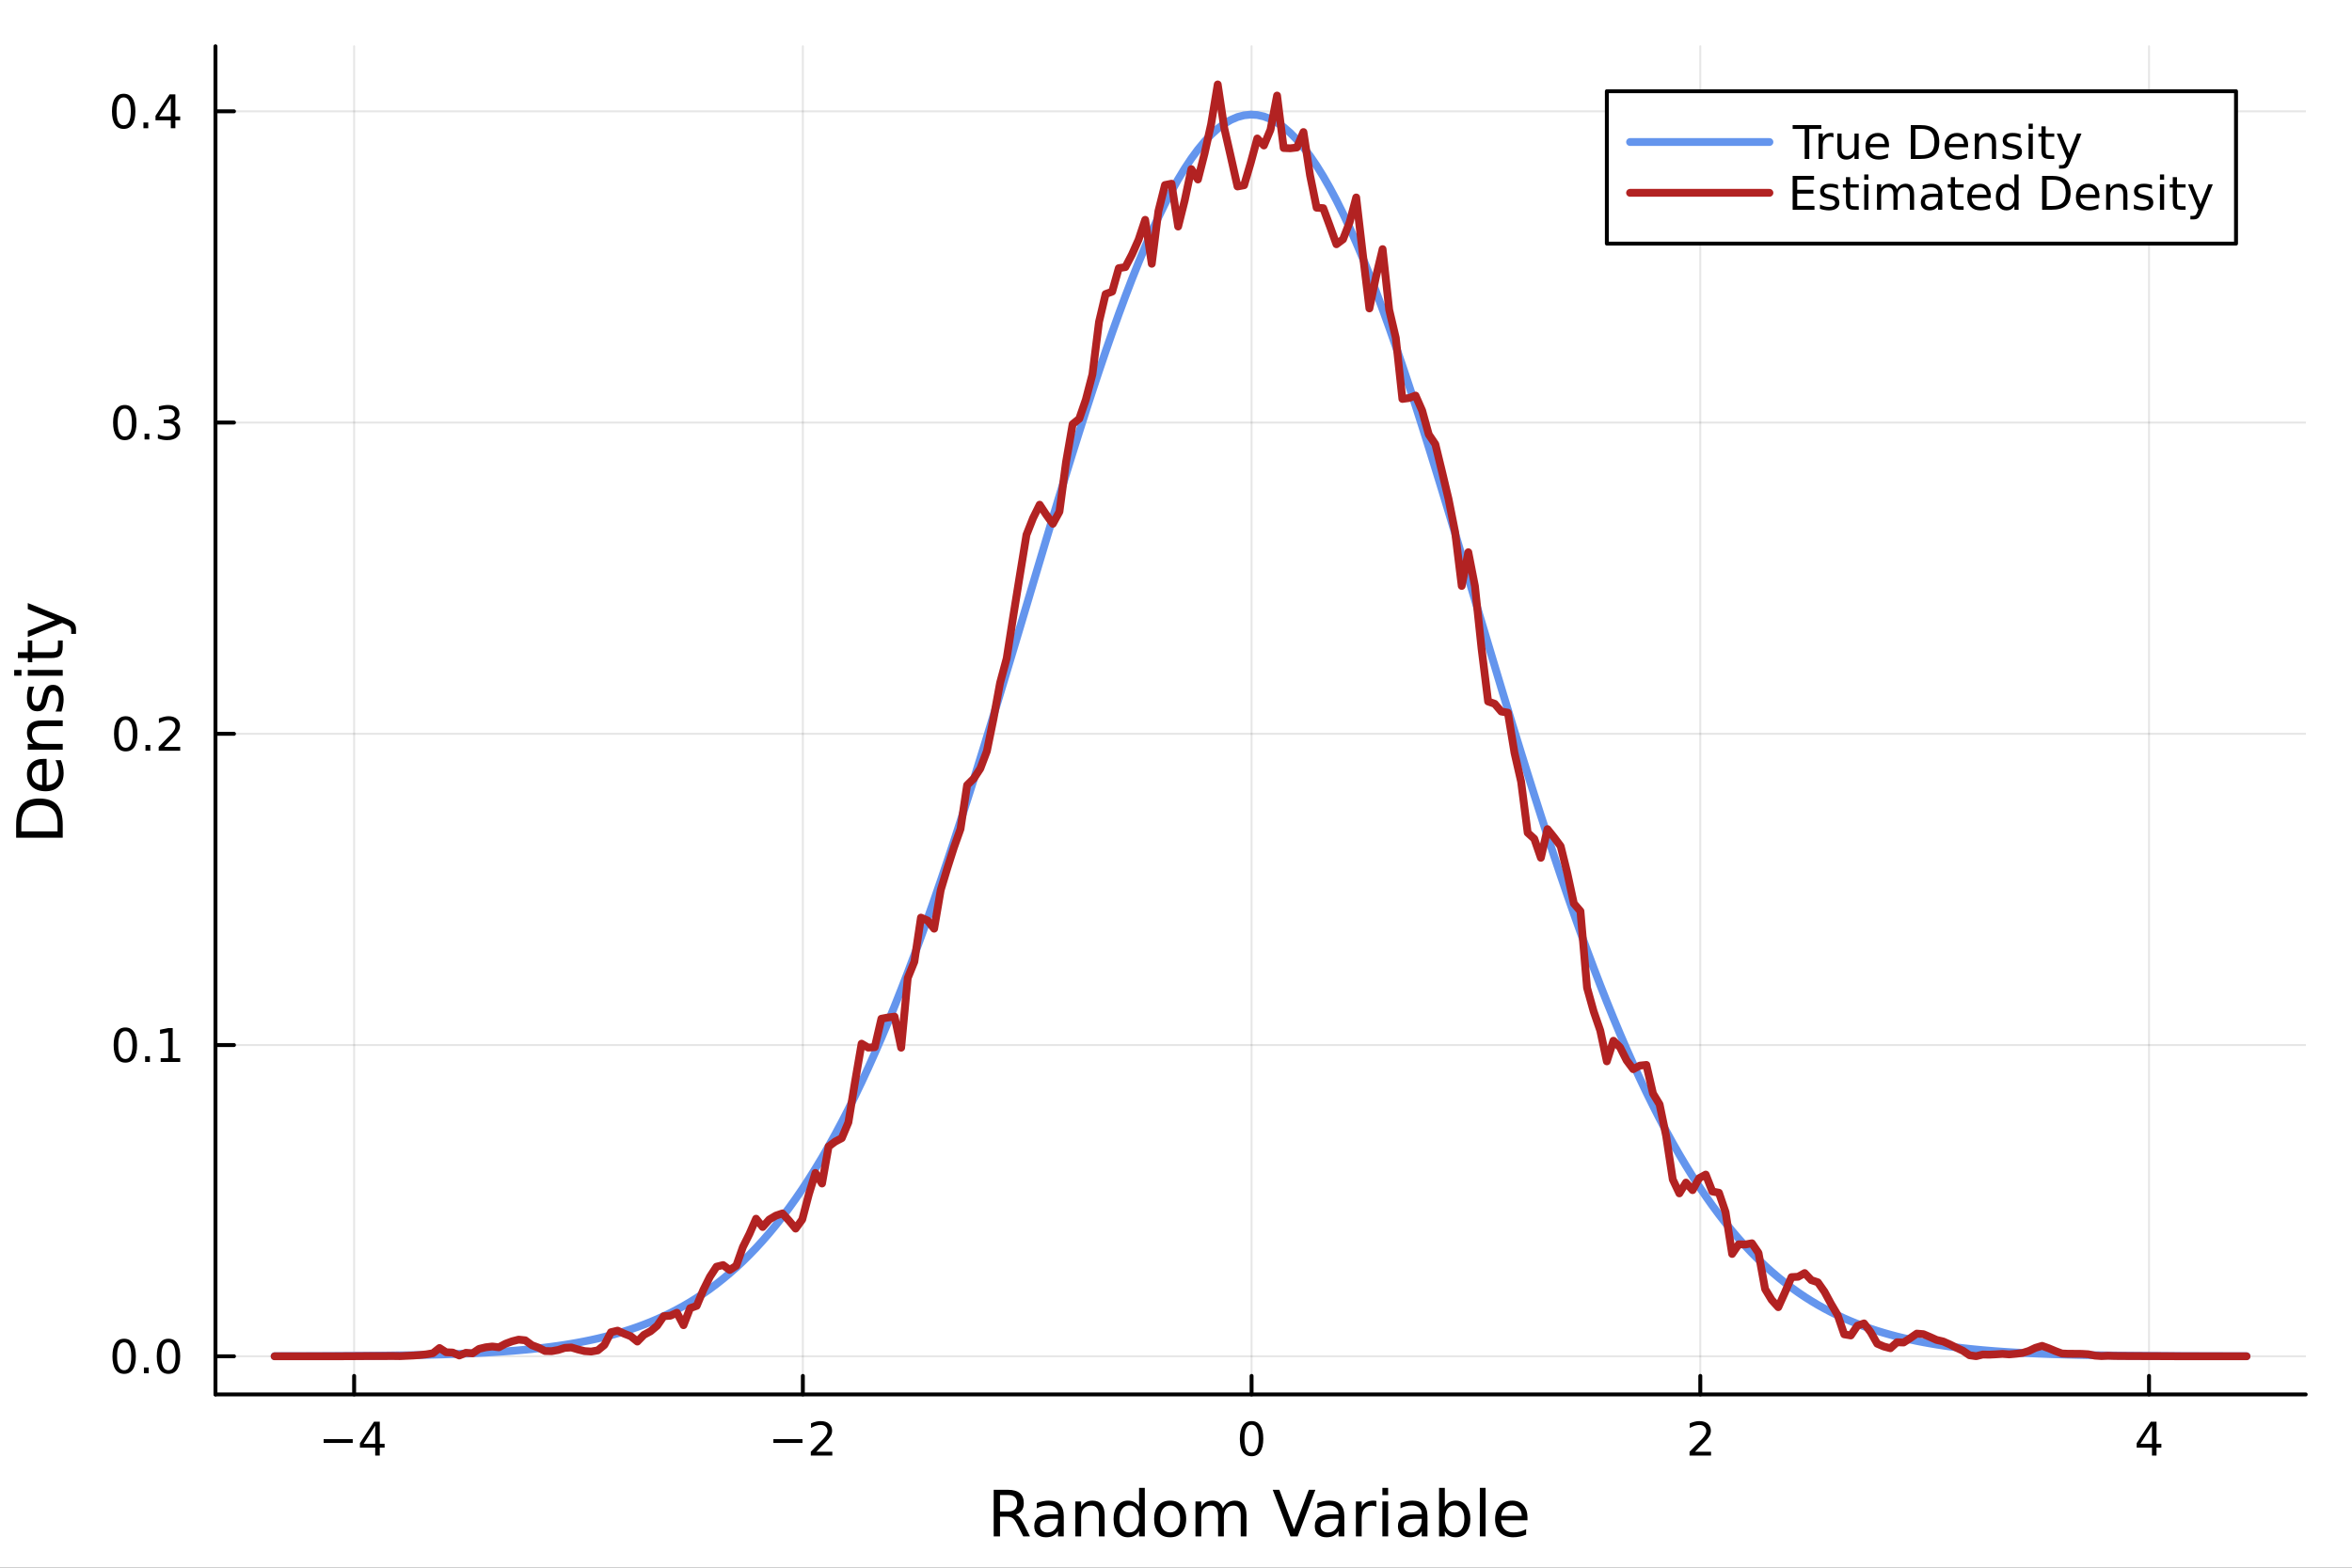 <?xml version="1.0" encoding="utf-8"?>
<svg xmlns="http://www.w3.org/2000/svg" xmlns:xlink="http://www.w3.org/1999/xlink" width="600" height="400" viewBox="0 0 2400 1600">
<rect x="0" y="0" width="2400" height="1600" fill="#333333" stroke="none"/>
<defs>
  <clipPath id="clip480">
    <rect x="0" y="0" width="2400" height="1600"/>
  </clipPath>
</defs>
<path clip-path="url(#clip480)" d="M0 1600 L2400 1600 L2400 0 L0 0  Z" fill="#ffffff" fill-rule="evenodd" fill-opacity="1"/>
<defs>
  <clipPath id="clip481">
    <rect x="480" y="0" width="1681" height="1600"/>
  </clipPath>
</defs>
<path clip-path="url(#clip480)" d="M219.866 1423.18 L2352.76 1423.18 L2352.76 47.244 L219.866 47.244  Z" fill="#ffffff" fill-rule="evenodd" fill-opacity="1"/>
<defs>
  <clipPath id="clip482">
    <rect x="219" y="47" width="2134" height="1377"/>
  </clipPath>
</defs>
<polyline clip-path="url(#clip482)" style="stroke:#000000; stroke-linecap:round; stroke-linejoin:round; stroke-width:2; stroke-opacity:0.1; fill:none" points="361.352,1423.18 361.352,47.244 "/>
<polyline clip-path="url(#clip482)" style="stroke:#000000; stroke-linecap:round; stroke-linejoin:round; stroke-width:2; stroke-opacity:0.1; fill:none" points="819.234,1423.18 819.234,47.244 "/>
<polyline clip-path="url(#clip482)" style="stroke:#000000; stroke-linecap:round; stroke-linejoin:round; stroke-width:2; stroke-opacity:0.1; fill:none" points="1277.12,1423.18 1277.12,47.244 "/>
<polyline clip-path="url(#clip482)" style="stroke:#000000; stroke-linecap:round; stroke-linejoin:round; stroke-width:2; stroke-opacity:0.1; fill:none" points="1735,1423.18 1735,47.244 "/>
<polyline clip-path="url(#clip482)" style="stroke:#000000; stroke-linecap:round; stroke-linejoin:round; stroke-width:2; stroke-opacity:0.1; fill:none" points="2192.88,1423.18 2192.88,47.244 "/>
<polyline clip-path="url(#clip482)" style="stroke:#000000; stroke-linecap:round; stroke-linejoin:round; stroke-width:2; stroke-opacity:0.1; fill:none" points="219.866,1384.24 2352.76,1384.24 "/>
<polyline clip-path="url(#clip482)" style="stroke:#000000; stroke-linecap:round; stroke-linejoin:round; stroke-width:2; stroke-opacity:0.1; fill:none" points="219.866,1066.58 2352.76,1066.58 "/>
<polyline clip-path="url(#clip482)" style="stroke:#000000; stroke-linecap:round; stroke-linejoin:round; stroke-width:2; stroke-opacity:0.1; fill:none" points="219.866,748.92 2352.76,748.92 "/>
<polyline clip-path="url(#clip482)" style="stroke:#000000; stroke-linecap:round; stroke-linejoin:round; stroke-width:2; stroke-opacity:0.1; fill:none" points="219.866,431.261 2352.76,431.261 "/>
<polyline clip-path="url(#clip482)" style="stroke:#000000; stroke-linecap:round; stroke-linejoin:round; stroke-width:2; stroke-opacity:0.1; fill:none" points="219.866,113.601 2352.76,113.601 "/>
<polyline clip-path="url(#clip480)" style="stroke:#000000; stroke-linecap:round; stroke-linejoin:round; stroke-width:4; stroke-opacity:1; fill:none" points="219.866,1423.18 2352.76,1423.18 "/>
<polyline clip-path="url(#clip480)" style="stroke:#000000; stroke-linecap:round; stroke-linejoin:round; stroke-width:4; stroke-opacity:1; fill:none" points="361.352,1423.18 361.352,1404.28 "/>
<polyline clip-path="url(#clip480)" style="stroke:#000000; stroke-linecap:round; stroke-linejoin:round; stroke-width:4; stroke-opacity:1; fill:none" points="819.234,1423.18 819.234,1404.28 "/>
<polyline clip-path="url(#clip480)" style="stroke:#000000; stroke-linecap:round; stroke-linejoin:round; stroke-width:4; stroke-opacity:1; fill:none" points="1277.12,1423.18 1277.12,1404.28 "/>
<polyline clip-path="url(#clip480)" style="stroke:#000000; stroke-linecap:round; stroke-linejoin:round; stroke-width:4; stroke-opacity:1; fill:none" points="1735,1423.18 1735,1404.28 "/>
<polyline clip-path="url(#clip480)" style="stroke:#000000; stroke-linecap:round; stroke-linejoin:round; stroke-width:4; stroke-opacity:1; fill:none" points="2192.88,1423.18 2192.88,1404.28 "/>
<path clip-path="url(#clip480)" d="M330.252 1468.75 L359.928 1468.75 L359.928 1472.69 L330.252 1472.69 L330.252 1468.75 Z" fill="#000000" fill-rule="nonzero" fill-opacity="1" /><path clip-path="url(#clip480)" d="M382.868 1455.09 L371.062 1473.54 L382.868 1473.54 L382.868 1455.09 M381.641 1451.02 L387.521 1451.02 L387.521 1473.54 L392.451 1473.54 L392.451 1477.43 L387.521 1477.43 L387.521 1485.58 L382.868 1485.58 L382.868 1477.43 L367.266 1477.43 L367.266 1472.92 L381.641 1451.02 Z" fill="#000000" fill-rule="nonzero" fill-opacity="1" /><path clip-path="url(#clip480)" d="M789.177 1468.75 L818.852 1468.75 L818.852 1472.69 L789.177 1472.69 L789.177 1468.75 Z" fill="#000000" fill-rule="nonzero" fill-opacity="1" /><path clip-path="url(#clip480)" d="M832.973 1481.64 L849.292 1481.64 L849.292 1485.58 L827.348 1485.58 L827.348 1481.64 Q830.01 1478.89 834.593 1474.26 Q839.2 1469.61 840.38 1468.27 Q842.626 1465.74 843.505 1464.01 Q844.408 1462.25 844.408 1460.56 Q844.408 1457.8 842.463 1456.07 Q840.542 1454.33 837.44 1454.33 Q835.241 1454.33 832.788 1455.09 Q830.357 1455.86 827.579 1457.41 L827.579 1452.69 Q830.403 1451.55 832.857 1450.97 Q835.311 1450.39 837.348 1450.39 Q842.718 1450.39 845.913 1453.08 Q849.107 1455.77 849.107 1460.26 Q849.107 1462.39 848.297 1464.31 Q847.51 1466.2 845.403 1468.8 Q844.825 1469.47 841.723 1472.69 Q838.621 1475.88 832.973 1481.64 Z" fill="#000000" fill-rule="nonzero" fill-opacity="1" /><path clip-path="url(#clip480)" d="M1277.12 1454.1 Q1273.51 1454.1 1271.68 1457.66 Q1269.87 1461.2 1269.87 1468.33 Q1269.87 1475.44 1271.68 1479.01 Q1273.51 1482.55 1277.12 1482.55 Q1280.75 1482.55 1282.56 1479.01 Q1284.39 1475.44 1284.39 1468.33 Q1284.39 1461.2 1282.56 1457.66 Q1280.75 1454.1 1277.12 1454.1 M1277.12 1450.39 Q1282.93 1450.39 1285.98 1455 Q1289.06 1459.58 1289.06 1468.33 Q1289.06 1477.06 1285.98 1481.67 Q1282.93 1486.25 1277.12 1486.25 Q1271.31 1486.25 1268.23 1481.67 Q1265.17 1477.06 1265.17 1468.33 Q1265.17 1459.58 1268.23 1455 Q1271.31 1450.39 1277.12 1450.39 Z" fill="#000000" fill-rule="nonzero" fill-opacity="1" /><path clip-path="url(#clip480)" d="M1729.65 1481.64 L1745.97 1481.64 L1745.97 1485.58 L1724.03 1485.58 L1724.03 1481.64 Q1726.69 1478.89 1731.27 1474.26 Q1735.88 1469.61 1737.06 1468.27 Q1739.31 1465.74 1740.18 1464.01 Q1741.09 1462.25 1741.09 1460.56 Q1741.09 1457.8 1739.14 1456.07 Q1737.22 1454.33 1734.12 1454.33 Q1731.92 1454.33 1729.47 1455.09 Q1727.04 1455.86 1724.26 1457.41 L1724.26 1452.69 Q1727.08 1451.55 1729.54 1450.97 Q1731.99 1450.39 1734.03 1450.39 Q1739.4 1450.39 1742.59 1453.08 Q1745.79 1455.77 1745.79 1460.26 Q1745.79 1462.39 1744.98 1464.31 Q1744.19 1466.2 1742.08 1468.8 Q1741.5 1469.47 1738.4 1472.69 Q1735.3 1475.88 1729.65 1481.64 Z" fill="#000000" fill-rule="nonzero" fill-opacity="1" /><path clip-path="url(#clip480)" d="M2195.89 1455.09 L2184.09 1473.54 L2195.89 1473.54 L2195.89 1455.09 M2194.66 1451.02 L2200.54 1451.02 L2200.54 1473.54 L2205.47 1473.54 L2205.47 1477.43 L2200.54 1477.43 L2200.54 1485.58 L2195.89 1485.58 L2195.89 1477.43 L2180.29 1477.43 L2180.29 1472.92 L2194.66 1451.02 Z" fill="#000000" fill-rule="nonzero" fill-opacity="1" /><path clip-path="url(#clip480)" d="M1036.52 1545.76 Q1038.59 1546.46 1040.53 1548.76 Q1042.5 1551.05 1044.48 1555.06 L1051 1568.04 L1044.1 1568.04 L1038.02 1555.85 Q1035.66 1551.08 1033.43 1549.52 Q1031.24 1547.96 1027.42 1547.96 L1020.42 1547.96 L1020.42 1568.04 L1013.99 1568.04 L1013.99 1520.52 L1028.5 1520.52 Q1036.65 1520.52 1040.66 1523.93 Q1044.67 1527.34 1044.67 1534.21 Q1044.67 1538.7 1042.57 1541.66 Q1040.5 1544.62 1036.52 1545.76 M1020.42 1525.81 L1020.42 1542.68 L1028.5 1542.68 Q1033.15 1542.68 1035.5 1540.54 Q1037.89 1538.38 1037.89 1534.21 Q1037.89 1530.04 1035.5 1527.94 Q1033.15 1525.81 1028.5 1525.81 L1020.42 1525.81 Z" fill="#000000" fill-rule="nonzero" fill-opacity="1" /><path clip-path="url(#clip480)" d="M1073.79 1550.12 Q1066.69 1550.12 1063.96 1551.75 Q1061.22 1553.37 1061.22 1557.29 Q1061.22 1560.4 1063.26 1562.25 Q1065.33 1564.07 1068.86 1564.07 Q1073.73 1564.07 1076.66 1560.63 Q1079.62 1557.16 1079.62 1551.43 L1079.62 1550.12 L1073.79 1550.12 M1085.47 1547.71 L1085.47 1568.04 L1079.62 1568.04 L1079.62 1562.63 Q1077.61 1565.88 1074.62 1567.44 Q1071.63 1568.97 1067.3 1568.97 Q1061.82 1568.97 1058.58 1565.91 Q1055.36 1562.82 1055.36 1557.67 Q1055.36 1551.65 1059.37 1548.6 Q1063.42 1545.54 1071.4 1545.54 L1079.62 1545.54 L1079.62 1544.97 Q1079.62 1540.93 1076.94 1538.73 Q1074.3 1536.5 1069.5 1536.5 Q1066.44 1536.5 1063.54 1537.23 Q1060.65 1537.97 1057.97 1539.43 L1057.97 1534.02 Q1061.19 1532.78 1064.21 1532.17 Q1067.24 1531.54 1070.1 1531.54 Q1077.83 1531.54 1081.65 1535.55 Q1085.47 1539.56 1085.47 1547.71 Z" fill="#000000" fill-rule="nonzero" fill-opacity="1" /><path clip-path="url(#clip480)" d="M1127.17 1546.53 L1127.17 1568.04 L1121.31 1568.04 L1121.31 1546.72 Q1121.31 1541.66 1119.34 1539.14 Q1117.37 1536.63 1113.42 1536.63 Q1108.68 1536.63 1105.94 1539.65 Q1103.2 1542.68 1103.2 1547.9 L1103.2 1568.04 L1097.31 1568.04 L1097.31 1532.4 L1103.2 1532.4 L1103.2 1537.93 Q1105.3 1534.72 1108.13 1533.13 Q1111 1531.54 1114.72 1531.54 Q1120.87 1531.54 1124.02 1535.36 Q1127.17 1539.14 1127.17 1546.53 Z" fill="#000000" fill-rule="nonzero" fill-opacity="1" /><path clip-path="url(#clip480)" d="M1162.31 1537.81 L1162.31 1518.52 L1168.16 1518.52 L1168.16 1568.04 L1162.31 1568.04 L1162.31 1562.7 Q1160.46 1565.88 1157.63 1567.44 Q1154.83 1568.97 1150.88 1568.97 Q1144.42 1568.97 1140.35 1563.81 Q1136.3 1558.65 1136.3 1550.25 Q1136.3 1541.85 1140.35 1536.69 Q1144.42 1531.54 1150.88 1531.54 Q1154.83 1531.54 1157.63 1533.1 Q1160.46 1534.62 1162.31 1537.81 M1142.35 1550.25 Q1142.35 1556.71 1144.99 1560.4 Q1147.67 1564.07 1152.31 1564.07 Q1156.96 1564.07 1159.63 1560.4 Q1162.31 1556.71 1162.31 1550.25 Q1162.31 1543.79 1159.63 1540.13 Q1156.96 1536.44 1152.31 1536.44 Q1147.67 1536.44 1144.99 1540.13 Q1142.35 1543.79 1142.35 1550.25 Z" fill="#000000" fill-rule="nonzero" fill-opacity="1" /><path clip-path="url(#clip480)" d="M1194.04 1536.5 Q1189.33 1536.5 1186.59 1540.19 Q1183.86 1543.85 1183.86 1550.25 Q1183.86 1556.65 1186.56 1560.34 Q1189.3 1564 1194.04 1564 Q1198.72 1564 1201.46 1560.31 Q1204.19 1556.62 1204.19 1550.25 Q1204.19 1543.92 1201.46 1540.23 Q1198.72 1536.5 1194.04 1536.5 M1194.04 1531.54 Q1201.68 1531.54 1206.04 1536.5 Q1210.4 1541.47 1210.4 1550.25 Q1210.4 1559 1206.04 1564 Q1201.68 1568.97 1194.04 1568.97 Q1186.37 1568.97 1182.01 1564 Q1177.68 1559 1177.68 1550.25 Q1177.68 1541.47 1182.01 1536.5 Q1186.37 1531.54 1194.04 1531.54 Z" fill="#000000" fill-rule="nonzero" fill-opacity="1" /><path clip-path="url(#clip480)" d="M1247.86 1539.24 Q1250.06 1535.29 1253.11 1533.41 Q1256.17 1531.54 1260.31 1531.54 Q1265.88 1531.54 1268.9 1535.45 Q1271.92 1539.33 1271.92 1546.53 L1271.92 1568.04 L1266.04 1568.04 L1266.04 1546.72 Q1266.04 1541.59 1264.22 1539.11 Q1262.41 1536.63 1258.68 1536.63 Q1254.13 1536.63 1251.49 1539.65 Q1248.85 1542.68 1248.85 1547.9 L1248.85 1568.04 L1242.96 1568.04 L1242.96 1546.72 Q1242.96 1541.56 1241.15 1539.11 Q1239.33 1536.63 1235.54 1536.63 Q1231.06 1536.63 1228.41 1539.68 Q1225.77 1542.71 1225.77 1547.9 L1225.77 1568.04 L1219.88 1568.04 L1219.88 1532.4 L1225.77 1532.4 L1225.77 1537.93 Q1227.78 1534.66 1230.58 1533.1 Q1233.38 1531.54 1237.23 1531.54 Q1241.11 1531.54 1243.82 1533.51 Q1246.56 1535.48 1247.86 1539.24 Z" fill="#000000" fill-rule="nonzero" fill-opacity="1" /><path clip-path="url(#clip480)" d="M1316.83 1568.04 L1298.69 1520.52 L1305.41 1520.52 L1320.46 1560.53 L1335.55 1520.52 L1342.23 1520.52 L1324.12 1568.04 L1316.83 1568.04 Z" fill="#000000" fill-rule="nonzero" fill-opacity="1" /><path clip-path="url(#clip480)" d="M1360.06 1550.12 Q1352.96 1550.12 1350.22 1551.75 Q1347.49 1553.37 1347.49 1557.29 Q1347.49 1560.4 1349.52 1562.25 Q1351.59 1564.07 1355.12 1564.07 Q1359.99 1564.07 1362.92 1560.63 Q1365.88 1557.16 1365.88 1551.43 L1365.88 1550.12 L1360.06 1550.12 M1371.74 1547.71 L1371.74 1568.04 L1365.88 1568.04 L1365.88 1562.63 Q1363.88 1565.88 1360.89 1567.44 Q1357.89 1568.97 1353.56 1568.97 Q1348.09 1568.97 1344.84 1565.91 Q1341.63 1562.82 1341.63 1557.67 Q1341.63 1551.65 1345.64 1548.6 Q1349.68 1545.54 1357.67 1545.54 L1365.88 1545.54 L1365.88 1544.97 Q1365.88 1540.93 1363.21 1538.73 Q1360.57 1536.5 1355.76 1536.5 Q1352.71 1536.5 1349.81 1537.23 Q1346.91 1537.97 1344.24 1539.43 L1344.24 1534.02 Q1347.45 1532.78 1350.48 1532.17 Q1353.5 1531.54 1356.37 1531.54 Q1364.1 1531.54 1367.92 1535.55 Q1371.74 1539.56 1371.74 1547.71 Z" fill="#000000" fill-rule="nonzero" fill-opacity="1" /><path clip-path="url(#clip480)" d="M1404.46 1537.87 Q1403.47 1537.3 1402.29 1537.04 Q1401.15 1536.76 1399.75 1536.76 Q1394.78 1536.76 1392.11 1540 Q1389.47 1543.22 1389.47 1549.27 L1389.47 1568.04 L1383.58 1568.04 L1383.58 1532.4 L1389.47 1532.4 L1389.47 1537.93 Q1391.31 1534.69 1394.27 1533.13 Q1397.23 1531.54 1401.47 1531.54 Q1402.07 1531.54 1402.8 1531.63 Q1403.54 1531.7 1404.43 1531.85 L1404.46 1537.87 Z" fill="#000000" fill-rule="nonzero" fill-opacity="1" /><path clip-path="url(#clip480)" d="M1410.6 1532.4 L1416.46 1532.4 L1416.46 1568.04 L1410.6 1568.04 L1410.6 1532.4 M1410.6 1518.52 L1416.46 1518.52 L1416.46 1525.93 L1410.6 1525.93 L1410.6 1518.52 Z" fill="#000000" fill-rule="nonzero" fill-opacity="1" /><path clip-path="url(#clip480)" d="M1444.91 1550.12 Q1437.81 1550.12 1435.08 1551.75 Q1432.34 1553.37 1432.34 1557.29 Q1432.34 1560.4 1434.38 1562.25 Q1436.45 1564.07 1439.98 1564.07 Q1444.85 1564.07 1447.78 1560.63 Q1450.74 1557.16 1450.74 1551.43 L1450.74 1550.12 L1444.91 1550.12 M1456.59 1547.71 L1456.59 1568.04 L1450.74 1568.04 L1450.74 1562.63 Q1448.73 1565.88 1445.74 1567.44 Q1442.75 1568.97 1438.42 1568.97 Q1432.95 1568.97 1429.7 1565.91 Q1426.48 1562.82 1426.48 1557.67 Q1426.48 1551.65 1430.49 1548.6 Q1434.54 1545.54 1442.53 1545.54 L1450.74 1545.54 L1450.74 1544.97 Q1450.74 1540.93 1448.06 1538.73 Q1445.42 1536.5 1440.62 1536.5 Q1437.56 1536.5 1434.66 1537.23 Q1431.77 1537.97 1429.09 1539.43 L1429.09 1534.02 Q1432.31 1532.78 1435.33 1532.17 Q1438.36 1531.54 1441.22 1531.54 Q1448.95 1531.54 1452.77 1535.55 Q1456.59 1539.56 1456.59 1547.71 Z" fill="#000000" fill-rule="nonzero" fill-opacity="1" /><path clip-path="url(#clip480)" d="M1494.25 1550.25 Q1494.25 1543.79 1491.57 1540.13 Q1488.93 1536.44 1484.28 1536.44 Q1479.64 1536.44 1476.96 1540.13 Q1474.32 1543.79 1474.32 1550.25 Q1474.32 1556.71 1476.96 1560.4 Q1479.64 1564.07 1484.28 1564.07 Q1488.93 1564.07 1491.57 1560.4 Q1494.25 1556.71 1494.25 1550.25 M1474.32 1537.81 Q1476.17 1534.62 1478.97 1533.1 Q1481.8 1531.54 1485.72 1531.54 Q1492.21 1531.54 1496.25 1536.69 Q1500.33 1541.85 1500.33 1550.25 Q1500.33 1558.65 1496.25 1563.81 Q1492.21 1568.97 1485.72 1568.97 Q1481.8 1568.97 1478.97 1567.44 Q1476.17 1565.88 1474.32 1562.7 L1474.32 1568.04 L1468.43 1568.04 L1468.43 1518.52 L1474.32 1518.52 L1474.32 1537.81 Z" fill="#000000" fill-rule="nonzero" fill-opacity="1" /><path clip-path="url(#clip480)" d="M1510.03 1518.52 L1515.89 1518.52 L1515.89 1568.04 L1510.03 1568.04 L1510.03 1518.52 Z" fill="#000000" fill-rule="nonzero" fill-opacity="1" /><path clip-path="url(#clip480)" d="M1558.64 1548.76 L1558.64 1551.62 L1531.71 1551.62 Q1532.09 1557.67 1535.34 1560.85 Q1538.62 1564 1544.44 1564 Q1547.81 1564 1550.97 1563.17 Q1554.15 1562.35 1557.27 1560.69 L1557.27 1566.23 Q1554.12 1567.57 1550.81 1568.27 Q1547.5 1568.97 1544.09 1568.97 Q1535.56 1568.97 1530.56 1564 Q1525.6 1559.04 1525.6 1550.57 Q1525.6 1541.82 1530.31 1536.69 Q1535.05 1531.54 1543.07 1531.54 Q1550.27 1531.54 1554.43 1536.18 Q1558.64 1540.8 1558.64 1548.76 M1552.78 1547.04 Q1552.72 1542.23 1550.07 1539.37 Q1547.46 1536.5 1543.14 1536.5 Q1538.23 1536.5 1535.27 1539.27 Q1532.35 1542.04 1531.9 1547.07 L1552.78 1547.04 Z" fill="#000000" fill-rule="nonzero" fill-opacity="1" /><polyline clip-path="url(#clip480)" style="stroke:#000000; stroke-linecap:round; stroke-linejoin:round; stroke-width:4; stroke-opacity:1; fill:none" points="219.866,1423.18 219.866,47.244 "/>
<polyline clip-path="url(#clip480)" style="stroke:#000000; stroke-linecap:round; stroke-linejoin:round; stroke-width:4; stroke-opacity:1; fill:none" points="219.866,1384.24 238.764,1384.24 "/>
<polyline clip-path="url(#clip480)" style="stroke:#000000; stroke-linecap:round; stroke-linejoin:round; stroke-width:4; stroke-opacity:1; fill:none" points="219.866,1066.58 238.764,1066.58 "/>
<polyline clip-path="url(#clip480)" style="stroke:#000000; stroke-linecap:round; stroke-linejoin:round; stroke-width:4; stroke-opacity:1; fill:none" points="219.866,748.92 238.764,748.92 "/>
<polyline clip-path="url(#clip480)" style="stroke:#000000; stroke-linecap:round; stroke-linejoin:round; stroke-width:4; stroke-opacity:1; fill:none" points="219.866,431.261 238.764,431.261 "/>
<polyline clip-path="url(#clip480)" style="stroke:#000000; stroke-linecap:round; stroke-linejoin:round; stroke-width:4; stroke-opacity:1; fill:none" points="219.866,113.601 238.764,113.601 "/>
<path clip-path="url(#clip480)" d="M126.691 1370.04 Q123.08 1370.04 121.251 1373.6 Q119.445 1377.14 119.445 1384.27 Q119.445 1391.38 121.251 1394.94 Q123.08 1398.49 126.691 1398.49 Q130.325 1398.49 132.13 1394.94 Q133.959 1391.38 133.959 1384.27 Q133.959 1377.14 132.13 1373.6 Q130.325 1370.04 126.691 1370.04 M126.691 1366.33 Q132.501 1366.33 135.556 1370.94 Q138.635 1375.52 138.635 1384.27 Q138.635 1393 135.556 1397.61 Q132.501 1402.19 126.691 1402.19 Q120.88 1402.19 117.802 1397.61 Q114.746 1393 114.746 1384.27 Q114.746 1375.52 117.802 1370.94 Q120.88 1366.33 126.691 1366.33 Z" fill="#000000" fill-rule="nonzero" fill-opacity="1" /><path clip-path="url(#clip480)" d="M146.853 1395.64 L151.737 1395.64 L151.737 1401.52 L146.853 1401.52 L146.853 1395.64 Z" fill="#000000" fill-rule="nonzero" fill-opacity="1" /><path clip-path="url(#clip480)" d="M171.922 1370.04 Q168.311 1370.04 166.482 1373.6 Q164.677 1377.14 164.677 1384.27 Q164.677 1391.38 166.482 1394.94 Q168.311 1398.49 171.922 1398.49 Q175.556 1398.49 177.362 1394.94 Q179.19 1391.38 179.19 1384.27 Q179.19 1377.14 177.362 1373.6 Q175.556 1370.04 171.922 1370.04 M171.922 1366.33 Q177.732 1366.33 180.788 1370.94 Q183.866 1375.52 183.866 1384.27 Q183.866 1393 180.788 1397.61 Q177.732 1402.19 171.922 1402.19 Q166.112 1402.19 163.033 1397.61 Q159.978 1393 159.978 1384.27 Q159.978 1375.52 163.033 1370.94 Q166.112 1366.33 171.922 1366.33 Z" fill="#000000" fill-rule="nonzero" fill-opacity="1" /><path clip-path="url(#clip480)" d="M127.917 1052.38 Q124.306 1052.38 122.478 1055.94 Q120.672 1059.48 120.672 1066.61 Q120.672 1073.72 122.478 1077.29 Q124.306 1080.83 127.917 1080.83 Q131.552 1080.83 133.357 1077.29 Q135.186 1073.72 135.186 1066.61 Q135.186 1059.48 133.357 1055.94 Q131.552 1052.38 127.917 1052.38 M127.917 1048.67 Q133.728 1048.67 136.783 1053.28 Q139.862 1057.86 139.862 1066.61 Q139.862 1075.34 136.783 1079.95 Q133.728 1084.53 127.917 1084.53 Q122.107 1084.53 119.029 1079.95 Q115.973 1075.34 115.973 1066.61 Q115.973 1057.86 119.029 1053.28 Q122.107 1048.67 127.917 1048.67 Z" fill="#000000" fill-rule="nonzero" fill-opacity="1" /><path clip-path="url(#clip480)" d="M148.079 1077.98 L152.964 1077.98 L152.964 1083.86 L148.079 1083.86 L148.079 1077.98 Z" fill="#000000" fill-rule="nonzero" fill-opacity="1" /><path clip-path="url(#clip480)" d="M163.959 1079.92 L171.598 1079.92 L171.598 1053.56 L163.288 1055.22 L163.288 1050.97 L171.552 1049.3 L176.227 1049.3 L176.227 1079.92 L183.866 1079.92 L183.866 1083.86 L163.959 1083.86 L163.959 1079.92 Z" fill="#000000" fill-rule="nonzero" fill-opacity="1" /><path clip-path="url(#clip480)" d="M128.288 734.719 Q124.677 734.719 122.848 738.283 Q121.043 741.825 121.043 748.955 Q121.043 756.061 122.848 759.626 Q124.677 763.167 128.288 763.167 Q131.922 763.167 133.728 759.626 Q135.556 756.061 135.556 748.955 Q135.556 741.825 133.728 738.283 Q131.922 734.719 128.288 734.719 M128.288 731.015 Q134.098 731.015 137.154 735.621 Q140.232 740.205 140.232 748.955 Q140.232 757.681 137.154 762.288 Q134.098 766.871 128.288 766.871 Q122.478 766.871 119.399 762.288 Q116.343 757.681 116.343 748.955 Q116.343 740.205 119.399 735.621 Q122.478 731.015 128.288 731.015 Z" fill="#000000" fill-rule="nonzero" fill-opacity="1" /><path clip-path="url(#clip480)" d="M148.45 760.32 L153.334 760.32 L153.334 766.2 L148.45 766.2 L148.45 760.32 Z" fill="#000000" fill-rule="nonzero" fill-opacity="1" /><path clip-path="url(#clip480)" d="M167.547 762.265 L183.866 762.265 L183.866 766.2 L161.922 766.2 L161.922 762.265 Q164.584 759.51 169.167 754.88 Q173.774 750.228 174.954 748.885 Q177.2 746.362 178.079 744.626 Q178.982 742.867 178.982 741.177 Q178.982 738.422 177.038 736.686 Q175.116 734.95 172.014 734.95 Q169.815 734.95 167.362 735.714 Q164.931 736.478 162.153 738.029 L162.153 733.306 Q164.977 732.172 167.431 731.594 Q169.885 731.015 171.922 731.015 Q177.292 731.015 180.487 733.7 Q183.681 736.385 183.681 740.876 Q183.681 743.005 182.871 744.927 Q182.084 746.825 179.977 749.417 Q179.399 750.089 176.297 753.306 Q173.195 756.501 167.547 762.265 Z" fill="#000000" fill-rule="nonzero" fill-opacity="1" /><path clip-path="url(#clip480)" d="M127.339 417.059 Q123.728 417.059 121.899 420.624 Q120.093 424.166 120.093 431.295 Q120.093 438.402 121.899 441.967 Q123.728 445.508 127.339 445.508 Q130.973 445.508 132.779 441.967 Q134.607 438.402 134.607 431.295 Q134.607 424.166 132.779 420.624 Q130.973 417.059 127.339 417.059 M127.339 413.356 Q133.149 413.356 136.204 417.962 Q139.283 422.545 139.283 431.295 Q139.283 440.022 136.204 444.629 Q133.149 449.212 127.339 449.212 Q121.529 449.212 118.45 444.629 Q115.394 440.022 115.394 431.295 Q115.394 422.545 118.45 417.962 Q121.529 413.356 127.339 413.356 Z" fill="#000000" fill-rule="nonzero" fill-opacity="1" /><path clip-path="url(#clip480)" d="M147.501 442.661 L152.385 442.661 L152.385 448.541 L147.501 448.541 L147.501 442.661 Z" fill="#000000" fill-rule="nonzero" fill-opacity="1" /><path clip-path="url(#clip480)" d="M176.737 429.906 Q180.093 430.624 181.968 432.893 Q183.866 435.161 183.866 438.494 Q183.866 443.61 180.348 446.411 Q176.829 449.212 170.348 449.212 Q168.172 449.212 165.857 448.772 Q163.565 448.355 161.112 447.499 L161.112 442.985 Q163.056 444.119 165.371 444.698 Q167.686 445.277 170.209 445.277 Q174.607 445.277 176.899 443.541 Q179.214 441.805 179.214 438.494 Q179.214 435.439 177.061 433.726 Q174.931 431.99 171.112 431.99 L167.084 431.99 L167.084 428.147 L171.297 428.147 Q174.746 428.147 176.575 426.781 Q178.403 425.393 178.403 422.8 Q178.403 420.138 176.505 418.726 Q174.63 417.291 171.112 417.291 Q169.19 417.291 166.991 417.707 Q164.792 418.124 162.153 419.004 L162.153 414.837 Q164.815 414.096 167.13 413.726 Q169.468 413.356 171.528 413.356 Q176.852 413.356 179.954 415.786 Q183.056 418.194 183.056 422.314 Q183.056 425.184 181.413 427.175 Q179.769 429.143 176.737 429.906 Z" fill="#000000" fill-rule="nonzero" fill-opacity="1" /><path clip-path="url(#clip480)" d="M126.205 99.4 Q122.593 99.4 120.765 102.965 Q118.959 106.506 118.959 113.636 Q118.959 120.743 120.765 124.307 Q122.593 127.849 126.205 127.849 Q129.839 127.849 131.644 124.307 Q133.473 120.743 133.473 113.636 Q133.473 106.506 131.644 102.965 Q129.839 99.4 126.205 99.4 M126.205 95.696 Q132.015 95.696 135.07 100.303 Q138.149 104.886 138.149 113.636 Q138.149 122.363 135.07 126.969 Q132.015 131.553 126.205 131.553 Q120.394 131.553 117.316 126.969 Q114.26 122.363 114.26 113.636 Q114.26 104.886 117.316 100.303 Q120.394 95.696 126.205 95.696 Z" fill="#000000" fill-rule="nonzero" fill-opacity="1" /><path clip-path="url(#clip480)" d="M146.366 125.002 L151.251 125.002 L151.251 130.881 L146.366 130.881 L146.366 125.002 Z" fill="#000000" fill-rule="nonzero" fill-opacity="1" /><path clip-path="url(#clip480)" d="M174.283 100.395 L162.477 118.844 L174.283 118.844 L174.283 100.395 M173.056 96.321 L178.936 96.321 L178.936 118.844 L183.866 118.844 L183.866 122.733 L178.936 122.733 L178.936 130.881 L174.283 130.881 L174.283 122.733 L158.681 122.733 L158.681 118.219 L173.056 96.321 Z" fill="#000000" fill-rule="nonzero" fill-opacity="1" /><path clip-path="url(#clip480)" d="M21.768 848.522 L58.721 848.522 L58.721 840.755 Q58.721 830.92 54.265 826.369 Q49.809 821.786 40.196 821.786 Q30.648 821.786 26.224 826.369 Q21.768 830.92 21.768 840.755 L21.768 848.522 M16.484 854.951 L16.484 841.742 Q16.484 827.928 22.245 821.467 Q27.974 815.006 40.196 815.006 Q52.482 815.006 58.243 821.499 Q64.004 827.992 64.004 841.742 L64.004 854.951 L16.484 854.951 Z" fill="#000000" fill-rule="nonzero" fill-opacity="1" /><path clip-path="url(#clip480)" d="M44.716 774.52 L47.581 774.52 L47.581 801.447 Q53.628 801.065 56.811 797.819 Q59.962 794.54 59.962 788.716 Q59.962 785.342 59.134 782.191 Q58.307 779.008 56.652 775.889 L62.19 775.889 Q63.527 779.04 64.227 782.35 Q64.927 785.66 64.927 789.066 Q64.927 797.596 59.962 802.593 Q54.997 807.558 46.53 807.558 Q37.777 807.558 32.653 802.848 Q27.497 798.105 27.497 790.084 Q27.497 782.891 32.144 778.722 Q36.759 774.52 44.716 774.52 M42.997 780.377 Q38.191 780.44 35.327 783.082 Q32.462 785.692 32.462 790.021 Q32.462 794.922 35.231 797.882 Q38 800.811 43.029 801.256 L42.997 780.377 Z" fill="#000000" fill-rule="nonzero" fill-opacity="1" /><path clip-path="url(#clip480)" d="M42.488 735.276 L64.004 735.276 L64.004 741.132 L42.679 741.132 Q37.618 741.132 35.104 743.105 Q32.589 745.079 32.589 749.026 Q32.589 753.768 35.613 756.505 Q38.637 759.243 43.857 759.243 L64.004 759.243 L64.004 765.131 L28.356 765.131 L28.356 759.243 L33.894 759.243 Q30.68 757.142 29.088 754.309 Q27.497 751.445 27.497 747.721 Q27.497 741.578 31.316 738.427 Q35.104 735.276 42.488 735.276 Z" fill="#000000" fill-rule="nonzero" fill-opacity="1" /><path clip-path="url(#clip480)" d="M29.407 700.869 L34.945 700.869 Q33.672 703.352 33.035 706.025 Q32.398 708.699 32.398 711.563 Q32.398 715.924 33.735 718.12 Q35.072 720.284 37.746 720.284 Q39.783 720.284 40.96 718.725 Q42.106 717.165 43.157 712.455 L43.602 710.449 Q44.939 704.211 47.39 701.601 Q49.809 698.959 54.169 698.959 Q59.134 698.959 62.031 702.906 Q64.927 706.821 64.927 713.696 Q64.927 716.56 64.354 719.68 Q63.813 722.767 62.699 726.204 L56.652 726.204 Q58.339 722.958 59.198 719.807 Q60.026 716.656 60.026 713.569 Q60.026 709.431 58.625 707.203 Q57.193 704.975 54.615 704.975 Q52.228 704.975 50.955 706.598 Q49.681 708.19 48.504 713.632 L48.026 715.669 Q46.88 721.112 44.525 723.531 Q42.138 725.95 38 725.95 Q32.971 725.95 30.234 722.385 Q27.497 718.82 27.497 712.264 Q27.497 709.017 27.974 706.153 Q28.452 703.288 29.407 700.869 Z" fill="#000000" fill-rule="nonzero" fill-opacity="1" /><path clip-path="url(#clip480)" d="M28.356 689.634 L28.356 683.777 L64.004 683.777 L64.004 689.634 L28.356 689.634 M14.479 689.634 L14.479 683.777 L21.895 683.777 L21.895 689.634 L14.479 689.634 Z" fill="#000000" fill-rule="nonzero" fill-opacity="1" /><path clip-path="url(#clip480)" d="M18.235 665.73 L28.356 665.73 L28.356 653.667 L32.908 653.667 L32.908 665.73 L52.259 665.73 Q56.62 665.73 57.861 664.553 Q59.103 663.343 59.103 659.683 L59.103 653.667 L64.004 653.667 L64.004 659.683 Q64.004 666.462 61.49 669.04 Q58.943 671.619 52.259 671.619 L32.908 671.619 L32.908 675.915 L28.356 675.915 L28.356 671.619 L18.235 671.619 L18.235 665.73 Z" fill="#000000" fill-rule="nonzero" fill-opacity="1" /><path clip-path="url(#clip480)" d="M67.314 631.133 Q73.68 633.615 75.622 635.971 Q77.563 638.326 77.563 642.273 L77.563 646.951 L72.662 646.951 L72.662 643.514 Q72.662 641.095 71.516 639.758 Q70.37 638.421 66.105 636.798 L63.431 635.748 L28.356 650.166 L28.356 643.96 L56.238 632.82 L28.356 621.68 L28.356 615.473 L67.314 631.133 Z" fill="#000000" fill-rule="nonzero" fill-opacity="1" /><polyline clip-path="url(#clip482)" style="stroke:#6495ed; stroke-linecap:round; stroke-linejoin:round; stroke-width:8; stroke-opacity:1; fill:none" points="280.231,1384.14 286.961,1384.13 293.69,1384.11 300.42,1384.1 307.15,1384.08 313.879,1384.06 320.609,1384.03 327.338,1384.01 334.068,1383.98 340.798,1383.94 347.527,1383.9 354.257,1383.86 360.987,1383.82 367.716,1383.76 374.446,1383.7 381.176,1383.64 387.905,1383.57 394.635,1383.49 401.364,1383.4 408.094,1383.3 414.824,1383.19 421.553,1383.06 428.283,1382.93 435.013,1382.78 441.742,1382.61 448.472,1382.43 455.202,1382.22 461.931,1382 468.661,1381.75 475.39,1381.48 482.12,1381.19 488.85,1380.86 495.579,1380.5 502.309,1380.11 509.039,1379.68 515.768,1379.21 522.498,1378.7 529.227,1378.13 535.957,1377.52 542.687,1376.86 549.416,1376.13 556.146,1375.34 562.876,1374.48 569.605,1373.55 576.335,1372.54 583.065,1371.44 589.794,1370.25 596.524,1368.97 603.253,1367.58 609.983,1366.08 616.713,1364.47 623.442,1362.73 630.172,1360.86 636.902,1358.84 643.631,1356.68 650.361,1354.35 657.09,1351.86 663.82,1349.2 670.55,1346.34 677.279,1343.29 684.009,1340.03 690.739,1336.55 697.468,1332.85 704.198,1328.9 710.928,1324.7 717.657,1320.24 724.387,1315.51 731.116,1310.48 737.846,1305.16 744.576,1299.53 751.305,1293.57 758.035,1287.28 764.765,1280.64 771.494,1273.65 778.224,1266.28 784.953,1258.53 791.683,1250.39 798.413,1241.84 805.142,1232.88 811.872,1223.5 818.602,1213.68 825.331,1203.41 832.061,1192.7 838.791,1181.52 845.52,1169.88 852.25,1157.76 858.979,1145.17 865.709,1132.09 872.439,1118.53 879.168,1104.48 885.898,1089.94 892.628,1074.91 899.357,1059.4 906.087,1043.4 912.816,1026.93 919.546,1009.98 926.276,992.567 933.005,974.697 939.735,956.382 946.465,937.634 953.194,918.467 959.924,898.898 966.654,878.942 973.383,858.621 980.113,837.954 986.842,816.965 993.572,795.679 1000.3,774.121 1007.03,752.319 1013.76,730.304 1020.49,708.107 1027.22,685.76 1033.95,663.297 1040.68,640.755 1047.41,618.17 1054.14,595.58 1060.87,573.026 1067.6,550.548 1074.33,528.186 1081.06,505.984 1087.79,483.984 1094.52,462.23 1101.25,440.767 1107.98,419.637 1114.71,398.886 1121.44,378.557 1128.16,358.696 1134.89,339.346 1141.62,320.55 1148.35,302.351 1155.08,284.791 1161.81,267.912 1168.54,251.752 1175.27,236.35 1182,221.744 1188.73,207.968 1195.46,195.058 1202.19,183.044 1208.92,171.956 1215.65,161.823 1222.38,152.67 1229.11,144.52 1235.84,137.393 1242.57,131.309 1249.3,126.283 1256.03,122.327 1262.76,119.452 1269.49,117.665 1276.22,116.971 1282.95,117.372 1289.68,118.867 1296.41,121.451 1303.14,125.119 1309.86,129.86 1316.59,135.662 1323.32,142.512 1330.05,150.39 1336.78,159.277 1343.51,169.15 1350.24,179.985 1356.97,191.754 1363.7,204.427 1370.43,217.975 1377.16,232.362 1383.89,247.554 1390.62,263.515 1397.35,280.206 1404.08,297.588 1410.81,315.62 1417.54,334.26 1424.27,353.466 1431,373.195 1437.73,393.403 1444.46,414.045 1451.19,435.078 1457.92,456.457 1464.65,478.137 1471.38,500.075 1478.11,522.228 1484.84,544.551 1491.56,567.002 1498.29,589.54 1505.02,612.124 1511.75,634.714 1518.48,657.271 1525.21,679.759 1531.94,702.14 1538.67,724.381 1545.4,746.448 1552.13,768.31 1558.86,789.935 1565.59,811.297 1572.32,832.368 1579.05,853.123 1585.78,873.539 1592.51,893.595 1599.24,913.27 1605.97,932.546 1612.7,951.407 1619.43,969.84 1626.16,987.829 1632.89,1005.37 1639.62,1022.44 1646.35,1039.04 1653.08,1055.17 1659.81,1070.81 1666.54,1085.97 1673.26,1100.64 1679.99,1114.82 1686.72,1128.51 1693.45,1141.71 1700.18,1154.44 1706.91,1166.68 1713.64,1178.45 1720.37,1189.75 1727.1,1200.59 1733.83,1210.97 1740.56,1220.91 1747.29,1230.41 1754.02,1239.49 1760.75,1248.14 1767.48,1256.39 1774.21,1264.25 1780.94,1271.71 1787.67,1278.81 1794.4,1285.54 1801.13,1291.92 1807.86,1297.97 1814.59,1303.68 1821.32,1309.09 1828.05,1314.19 1834.78,1319 1841.51,1323.54 1848.24,1327.8 1854.97,1331.82 1861.69,1335.59 1868.42,1339.12 1875.15,1342.44 1881.88,1345.55 1888.61,1348.45 1895.34,1351.17 1902.07,1353.7 1908.8,1356.07 1915.53,1358.28 1922.26,1360.33 1928.99,1362.24 1935.72,1364.02 1942.45,1365.66 1949.18,1367.19 1955.91,1368.61 1962.64,1369.92 1969.37,1371.13 1976.1,1372.25 1982.83,1373.28 1989.56,1374.24 1996.29,1375.12 2003.02,1375.92 2009.75,1376.67 2016.48,1377.35 2023.21,1377.98 2029.94,1378.55 2036.67,1379.08 2043.39,1379.56 2050.12,1380 2056.85,1380.4 2063.58,1380.77 2070.31,1381.1 2077.04,1381.41 2083.77,1381.68 2090.5,1381.94 2097.23,1382.17 2103.96,1382.37 2110.69,1382.56 2117.42,1382.73 2124.15,1382.89 2130.88,1383.03 2137.61,1383.15 2144.34,1383.27 2151.07,1383.37 2157.8,1383.46 2164.53,1383.55 2171.26,1383.62 2177.99,1383.69 2184.72,1383.75 2191.45,1383.8 2198.18,1383.85 2204.91,1383.89 2211.64,1383.93 2218.37,1383.97 2225.09,1384 2231.82,1384.03 2238.55,1384.05 2245.28,1384.07 2252.01,1384.09 2258.74,1384.11 2265.47,1384.12 2272.2,1384.14 2278.93,1384.15 2285.66,1384.16 2292.39,1384.17 "/>
<polyline clip-path="url(#clip482)" style="stroke:#b22222; stroke-linecap:round; stroke-linejoin:round; stroke-width:8; stroke-opacity:1; fill:none" points="280.231,1384.24 286.961,1384.24 293.69,1384.24 300.42,1384.24 307.15,1384.24 313.879,1384.24 320.609,1384.23 327.338,1384.23 334.068,1384.22 340.798,1384.21 347.527,1384.2 354.257,1384.18 360.987,1384.14 367.716,1384.09 374.446,1384.04 381.176,1384.03 387.905,1384.02 394.635,1384 401.364,1383.98 408.094,1384.08 414.824,1383.76 421.553,1383.45 428.283,1382.97 435.013,1382.28 441.742,1381.14 448.472,1375.79 455.202,1380.13 461.931,1380.43 468.661,1383.44 475.39,1380.66 482.12,1381.27 488.85,1376.69 495.579,1375.07 502.309,1374.25 509.039,1375.05 515.768,1371.47 522.498,1368.97 529.227,1367.24 535.957,1367.93 542.687,1372.89 549.416,1375.41 556.146,1378.86 562.876,1379.01 569.605,1377.78 576.335,1375.65 583.065,1375.25 589.794,1377.27 596.524,1378.94 603.253,1379.4 609.983,1378.2 616.713,1372.71 623.442,1359.68 630.172,1358.08 636.902,1361.14 643.631,1363.78 650.361,1369.22 657.09,1362.33 663.82,1358.7 670.55,1353.08 677.279,1343.3 684.009,1342.84 690.739,1339.82 697.468,1352.51 704.198,1335.17 710.928,1332.73 717.657,1316.61 724.387,1303.12 731.116,1292.81 737.846,1291.14 744.576,1296.17 751.305,1291.8 758.035,1272.77 764.765,1259.28 771.494,1243.82 778.224,1252.29 784.953,1244.68 791.683,1240.69 798.413,1238.43 805.142,1245.79 811.872,1253.92 818.602,1244.66 825.331,1219 832.061,1197.1 838.791,1207.91 845.52,1170.07 852.25,1165.13 858.979,1161.58 865.709,1145.49 872.439,1104.34 879.168,1065.19 885.898,1069.2 892.628,1068.75 899.357,1039.74 906.087,1038.47 912.816,1037.59 919.546,1069.3 926.276,998.148 933.005,981.548 939.735,936.533 946.465,939.46 953.194,947.833 959.924,908.389 966.654,886.08 973.383,864.963 980.113,846.023 986.842,801.321 993.572,794.688 1000.3,784.405 1007.03,766.618 1013.76,733.571 1020.49,696.968 1027.22,671.977 1033.95,628.834 1040.68,587.013 1047.41,545.845 1054.14,528.793 1060.87,515.108 1067.6,525.341 1074.33,534.593 1081.06,522.216 1087.79,471.644 1094.52,432.874 1101.25,427.459 1107.98,407.924 1114.71,382.12 1121.44,328.558 1128.16,300.105 1134.89,297.602 1141.62,273.682 1148.35,272.607 1155.08,259.688 1161.81,244.607 1168.54,224.354 1175.27,269.215 1182,215.714 1188.73,188.842 1195.46,187.495 1202.19,231.215 1208.92,204.38 1215.65,172.632 1222.38,183.197 1229.11,156.847 1235.84,126.679 1242.57,86.186 1249.3,130.992 1256.03,160.406 1262.76,190.3 1269.49,189.051 1276.22,166.207 1282.95,141.318 1289.68,148.476 1296.41,132.398 1303.14,97.521 1309.86,151.051 1316.59,151.35 1323.32,150.561 1330.05,134.763 1336.78,178.956 1343.51,211.997 1350.24,212.448 1356.97,230.661 1363.7,249.288 1370.43,244.248 1377.16,226.909 1383.89,201.53 1390.62,259.416 1397.35,314.794 1404.08,282.365 1410.81,254.262 1417.54,316.126 1424.27,344.772 1431,407.154 1437.73,406.221 1444.46,403.731 1451.19,419.083 1457.92,443.435 1464.65,453.392 1471.38,481.101 1478.11,509.347 1484.84,543.253 1491.56,598.014 1498.29,563.609 1505.02,598.139 1511.75,661.552 1518.48,715.95 1525.21,718.303 1531.94,726.202 1538.67,727.378 1545.4,768.366 1552.13,797.663 1558.86,849.928 1565.59,856.059 1572.32,875.484 1579.05,846.222 1585.78,854.615 1592.51,863.624 1599.24,890.825 1605.97,922.129 1612.7,929.929 1619.43,1008.06 1626.16,1032.22 1632.89,1051.75 1639.62,1083.22 1646.35,1062.2 1653.08,1068.88 1659.81,1082.2 1666.54,1091.22 1673.26,1087.58 1679.99,1086.88 1686.72,1116.05 1693.45,1127.13 1700.18,1159.57 1706.91,1203.79 1713.64,1217.98 1720.37,1206.97 1727.1,1214.67 1733.83,1202.47 1740.56,1198.78 1747.29,1216.04 1754.02,1217.31 1760.75,1237.1 1767.48,1279.8 1774.21,1269.96 1780.94,1270.15 1787.67,1268.89 1794.4,1278.79 1801.13,1315.61 1807.86,1326.73 1814.59,1334.13 1821.32,1319.15 1828.05,1303.44 1834.78,1303.08 1841.51,1299.31 1848.24,1306.5 1854.97,1308.74 1861.69,1318.32 1868.42,1330.78 1875.15,1342.2 1881.88,1361.85 1888.61,1362.98 1895.34,1353.01 1902.07,1350.69 1908.8,1359.54 1915.53,1371.39 1922.26,1374.27 1928.99,1376.04 1935.72,1369.93 1942.45,1370.18 1949.18,1365.79 1955.91,1361.09 1962.64,1361.67 1969.37,1364.52 1976.1,1367.55 1982.83,1369.13 1989.56,1372.11 1996.29,1375.44 2003.02,1378.6 2009.75,1383.19 2016.48,1384.14 2023.21,1382.45 2029.94,1382.59 2036.67,1382.24 2043.39,1381.79 2050.12,1382.3 2056.85,1381.69 2063.58,1380.9 2070.31,1378.78 2077.04,1375.6 2083.77,1373.61 2090.5,1376.04 2097.23,1378.86 2103.96,1381.39 2110.69,1381.69 2117.42,1381.7 2124.15,1381.77 2130.88,1382.18 2137.61,1383.56 2144.34,1384.03 2151.07,1383.72 2157.8,1383.91 2164.53,1383.98 2171.26,1384.01 2177.99,1384.04 2184.72,1384.06 2191.45,1384.08 2198.18,1384.09 2204.91,1384.13 2211.64,1384.16 2218.37,1384.19 2225.09,1384.24 2231.82,1384.22 2238.55,1384.23 2245.28,1384.23 2252.01,1384.24 2258.74,1384.24 2265.47,1384.24 2272.2,1384.24 2278.93,1384.24 2285.66,1384.24 2292.39,1384.24 "/>
<path clip-path="url(#clip480)" d="M1639.65 248.629 L2281.66 248.629 L2281.66 93.109 L1639.65 93.109  Z" fill="#ffffff" fill-rule="evenodd" fill-opacity="1"/>
<polyline clip-path="url(#clip480)" style="stroke:#000000; stroke-linecap:round; stroke-linejoin:round; stroke-width:4; stroke-opacity:1; fill:none" points="1639.65,248.629 2281.66,248.629 2281.66,93.109 1639.65,93.109 1639.65,248.629 "/>
<polyline clip-path="url(#clip480)" style="stroke:#6495ed; stroke-linecap:round; stroke-linejoin:round; stroke-width:8; stroke-opacity:1; fill:none" points="1663.34,144.949 1805.54,144.949 "/>
<path clip-path="url(#clip480)" d="M1829.24 127.669 L1858.47 127.669 L1858.47 131.604 L1846.2 131.604 L1846.2 162.229 L1841.5 162.229 L1841.5 131.604 L1829.24 131.604 L1829.24 127.669 Z" fill="#000000" fill-rule="nonzero" fill-opacity="1" /><path clip-path="url(#clip480)" d="M1870.86 140.284 Q1870.14 139.868 1869.28 139.682 Q1868.45 139.474 1867.43 139.474 Q1863.82 139.474 1861.87 141.835 Q1859.95 144.173 1859.95 148.571 L1859.95 162.229 L1855.67 162.229 L1855.67 136.303 L1859.95 136.303 L1859.95 140.331 Q1861.3 137.969 1863.45 136.835 Q1865.6 135.678 1868.68 135.678 Q1869.12 135.678 1869.65 135.747 Q1870.19 135.794 1870.83 135.909 L1870.86 140.284 Z" fill="#000000" fill-rule="nonzero" fill-opacity="1" /><path clip-path="url(#clip480)" d="M1874.88 151.997 L1874.88 136.303 L1879.14 136.303 L1879.14 151.835 Q1879.14 155.516 1880.58 157.368 Q1882.01 159.196 1884.88 159.196 Q1888.33 159.196 1890.32 156.997 Q1892.34 154.798 1892.34 151.002 L1892.34 136.303 L1896.6 136.303 L1896.6 162.229 L1892.34 162.229 L1892.34 158.247 Q1890.79 160.608 1888.73 161.766 Q1886.69 162.9 1883.98 162.9 Q1879.51 162.9 1877.2 160.122 Q1874.88 157.344 1874.88 151.997 M1885.6 135.678 L1885.6 135.678 Z" fill="#000000" fill-rule="nonzero" fill-opacity="1" /><path clip-path="url(#clip480)" d="M1927.55 148.201 L1927.55 150.284 L1907.96 150.284 Q1908.24 154.682 1910.6 156.997 Q1912.99 159.289 1917.22 159.289 Q1919.68 159.289 1921.97 158.687 Q1924.28 158.085 1926.55 156.881 L1926.55 160.909 Q1924.26 161.881 1921.85 162.391 Q1919.44 162.9 1916.97 162.9 Q1910.76 162.9 1907.13 159.289 Q1903.52 155.678 1903.52 149.52 Q1903.52 143.155 1906.94 139.428 Q1910.39 135.678 1916.23 135.678 Q1921.46 135.678 1924.49 139.057 Q1927.55 142.414 1927.55 148.201 M1923.29 146.951 Q1923.24 143.456 1921.32 141.372 Q1919.42 139.289 1916.27 139.289 Q1912.71 139.289 1910.56 141.303 Q1908.43 143.317 1908.1 146.974 L1923.29 146.951 Z" fill="#000000" fill-rule="nonzero" fill-opacity="1" /><path clip-path="url(#clip480)" d="M1954.47 131.511 L1954.47 158.386 L1960.12 158.386 Q1967.27 158.386 1970.58 155.145 Q1973.91 151.905 1973.91 144.914 Q1973.91 137.969 1970.58 134.752 Q1967.27 131.511 1960.12 131.511 L1954.47 131.511 M1949.79 127.669 L1959.4 127.669 Q1969.44 127.669 1974.14 131.858 Q1978.84 136.025 1978.84 144.914 Q1978.84 153.849 1974.12 158.039 Q1969.4 162.229 1959.4 162.229 L1949.79 162.229 L1949.79 127.669 Z" fill="#000000" fill-rule="nonzero" fill-opacity="1" /><path clip-path="url(#clip480)" d="M2008.29 148.201 L2008.29 150.284 L1988.7 150.284 Q1988.98 154.682 1991.34 156.997 Q1993.73 159.289 1997.96 159.289 Q2000.42 159.289 2002.71 158.687 Q2005.02 158.085 2007.29 156.881 L2007.29 160.909 Q2005 161.881 2002.59 162.391 Q2000.18 162.9 1997.71 162.9 Q1991.5 162.9 1987.87 159.289 Q1984.26 155.678 1984.26 149.52 Q1984.26 143.155 1987.68 139.428 Q1991.13 135.678 1996.97 135.678 Q2002.2 135.678 2005.23 139.057 Q2008.29 142.414 2008.29 148.201 M2004.03 146.951 Q2003.98 143.456 2002.06 141.372 Q2000.16 139.289 1997.01 139.289 Q1993.45 139.289 1991.3 141.303 Q1989.17 143.317 1988.84 146.974 L2004.03 146.951 Z" fill="#000000" fill-rule="nonzero" fill-opacity="1" /><path clip-path="url(#clip480)" d="M2036.83 146.581 L2036.83 162.229 L2032.57 162.229 L2032.57 146.719 Q2032.57 143.039 2031.13 141.21 Q2029.7 139.382 2026.83 139.382 Q2023.38 139.382 2021.39 141.581 Q2019.4 143.78 2019.4 147.576 L2019.4 162.229 L2015.11 162.229 L2015.11 136.303 L2019.4 136.303 L2019.4 140.331 Q2020.93 137.993 2022.99 136.835 Q2025.07 135.678 2027.78 135.678 Q2032.24 135.678 2034.54 138.456 Q2036.83 141.21 2036.83 146.581 Z" fill="#000000" fill-rule="nonzero" fill-opacity="1" /><path clip-path="url(#clip480)" d="M2061.85 137.067 L2061.85 141.094 Q2060.05 140.169 2058.1 139.706 Q2056.16 139.243 2054.07 139.243 Q2050.9 139.243 2049.3 140.215 Q2047.73 141.187 2047.73 143.131 Q2047.73 144.613 2048.86 145.469 Q2050 146.303 2053.42 147.067 L2054.88 147.391 Q2059.42 148.363 2061.32 150.145 Q2063.24 151.905 2063.24 155.076 Q2063.24 158.687 2060.37 160.793 Q2057.52 162.9 2052.52 162.9 Q2050.44 162.9 2048.17 162.483 Q2045.92 162.09 2043.42 161.28 L2043.42 156.881 Q2045.79 158.108 2048.08 158.733 Q2050.37 159.335 2052.61 159.335 Q2055.62 159.335 2057.24 158.317 Q2058.86 157.275 2058.86 155.4 Q2058.86 153.664 2057.68 152.738 Q2056.53 151.812 2052.57 150.956 L2051.09 150.608 Q2047.13 149.775 2045.37 148.062 Q2043.61 146.326 2043.61 143.317 Q2043.61 139.659 2046.2 137.669 Q2048.8 135.678 2053.56 135.678 Q2055.92 135.678 2058.01 136.025 Q2060.09 136.372 2061.85 137.067 Z" fill="#000000" fill-rule="nonzero" fill-opacity="1" /><path clip-path="url(#clip480)" d="M2070.02 136.303 L2074.28 136.303 L2074.28 162.229 L2070.02 162.229 L2070.02 136.303 M2070.02 126.21 L2074.28 126.21 L2074.28 131.604 L2070.02 131.604 L2070.02 126.21 Z" fill="#000000" fill-rule="nonzero" fill-opacity="1" /><path clip-path="url(#clip480)" d="M2087.41 128.942 L2087.41 136.303 L2096.18 136.303 L2096.18 139.613 L2087.41 139.613 L2087.41 153.687 Q2087.41 156.858 2088.26 157.761 Q2089.14 158.664 2091.8 158.664 L2096.18 158.664 L2096.18 162.229 L2091.8 162.229 Q2086.87 162.229 2085 160.4 Q2083.12 158.548 2083.12 153.687 L2083.12 139.613 L2080 139.613 L2080 136.303 L2083.12 136.303 L2083.12 128.942 L2087.41 128.942 Z" fill="#000000" fill-rule="nonzero" fill-opacity="1" /><path clip-path="url(#clip480)" d="M2112.57 164.636 Q2110.76 169.266 2109.05 170.678 Q2107.34 172.09 2104.47 172.09 L2101.06 172.09 L2101.06 168.525 L2103.56 168.525 Q2105.32 168.525 2106.29 167.692 Q2107.27 166.858 2108.45 163.756 L2109.21 161.812 L2098.73 136.303 L2103.24 136.303 L2111.34 156.581 L2119.44 136.303 L2123.96 136.303 L2112.57 164.636 Z" fill="#000000" fill-rule="nonzero" fill-opacity="1" /><polyline clip-path="url(#clip480)" style="stroke:#b22222; stroke-linecap:round; stroke-linejoin:round; stroke-width:8; stroke-opacity:1; fill:none" points="1663.34,196.789 1805.54,196.789 "/>
<path clip-path="url(#clip480)" d="M1829.24 179.509 L1851.09 179.509 L1851.09 183.444 L1833.91 183.444 L1833.91 193.675 L1850.37 193.675 L1850.37 197.61 L1833.91 197.61 L1833.91 210.133 L1851.5 210.133 L1851.5 214.069 L1829.24 214.069 L1829.24 179.509 Z" fill="#000000" fill-rule="nonzero" fill-opacity="1" /><path clip-path="url(#clip480)" d="M1875.53 188.907 L1875.53 192.934 Q1873.73 192.009 1871.78 191.546 Q1869.84 191.083 1867.75 191.083 Q1864.58 191.083 1862.99 192.055 Q1861.41 193.027 1861.41 194.971 Q1861.41 196.453 1862.55 197.309 Q1863.68 198.143 1867.11 198.907 L1868.56 199.231 Q1873.1 200.203 1875 201.985 Q1876.92 203.745 1876.92 206.916 Q1876.92 210.527 1874.05 212.633 Q1871.2 214.74 1866.2 214.74 Q1864.12 214.74 1861.85 214.323 Q1859.61 213.93 1857.11 213.12 L1857.11 208.721 Q1859.47 209.948 1861.76 210.573 Q1864.05 211.175 1866.3 211.175 Q1869.31 211.175 1870.93 210.157 Q1872.55 209.115 1872.55 207.24 Q1872.55 205.504 1871.37 204.578 Q1870.21 203.652 1866.25 202.796 L1864.77 202.448 Q1860.81 201.615 1859.05 199.902 Q1857.29 198.166 1857.29 195.157 Q1857.29 191.499 1859.88 189.509 Q1862.48 187.518 1867.25 187.518 Q1869.61 187.518 1871.69 187.865 Q1873.77 188.212 1875.53 188.907 Z" fill="#000000" fill-rule="nonzero" fill-opacity="1" /><path clip-path="url(#clip480)" d="M1887.92 180.782 L1887.92 188.143 L1896.69 188.143 L1896.69 191.453 L1887.92 191.453 L1887.92 205.527 Q1887.92 208.698 1888.77 209.601 Q1889.65 210.504 1892.31 210.504 L1896.69 210.504 L1896.69 214.069 L1892.31 214.069 Q1887.38 214.069 1885.51 212.24 Q1883.63 210.388 1883.63 205.527 L1883.63 191.453 L1880.51 191.453 L1880.51 188.143 L1883.63 188.143 L1883.63 180.782 L1887.92 180.782 Z" fill="#000000" fill-rule="nonzero" fill-opacity="1" /><path clip-path="url(#clip480)" d="M1902.29 188.143 L1906.55 188.143 L1906.55 214.069 L1902.29 214.069 L1902.29 188.143 M1902.29 178.05 L1906.55 178.05 L1906.55 183.444 L1902.29 183.444 L1902.29 178.05 Z" fill="#000000" fill-rule="nonzero" fill-opacity="1" /><path clip-path="url(#clip480)" d="M1935.65 193.12 Q1937.24 190.249 1939.47 188.884 Q1941.69 187.518 1944.7 187.518 Q1948.75 187.518 1950.95 190.365 Q1953.15 193.189 1953.15 198.421 L1953.15 214.069 L1948.87 214.069 L1948.87 198.559 Q1948.87 194.833 1947.55 193.027 Q1946.23 191.222 1943.52 191.222 Q1940.21 191.222 1938.29 193.421 Q1936.37 195.62 1936.37 199.416 L1936.37 214.069 L1932.08 214.069 L1932.08 198.559 Q1932.08 194.809 1930.76 193.027 Q1929.44 191.222 1926.69 191.222 Q1923.43 191.222 1921.5 193.444 Q1919.58 195.643 1919.58 199.416 L1919.58 214.069 L1915.3 214.069 L1915.3 188.143 L1919.58 188.143 L1919.58 192.171 Q1921.04 189.786 1923.08 188.652 Q1925.12 187.518 1927.92 187.518 Q1930.74 187.518 1932.71 188.953 Q1934.7 190.388 1935.65 193.12 Z" fill="#000000" fill-rule="nonzero" fill-opacity="1" /><path clip-path="url(#clip480)" d="M1973.43 201.036 Q1968.26 201.036 1966.27 202.217 Q1964.28 203.397 1964.28 206.245 Q1964.28 208.513 1965.76 209.856 Q1967.27 211.175 1969.84 211.175 Q1973.38 211.175 1975.51 208.675 Q1977.66 206.152 1977.66 201.985 L1977.66 201.036 L1973.43 201.036 M1981.92 199.277 L1981.92 214.069 L1977.66 214.069 L1977.66 210.133 Q1976.2 212.495 1974.03 213.629 Q1971.85 214.74 1968.7 214.74 Q1964.72 214.74 1962.36 212.518 Q1960.02 210.272 1960.02 206.522 Q1960.02 202.147 1962.94 199.925 Q1965.88 197.703 1971.69 197.703 L1977.66 197.703 L1977.66 197.286 Q1977.66 194.347 1975.72 192.749 Q1973.8 191.129 1970.3 191.129 Q1968.08 191.129 1965.97 191.661 Q1963.87 192.194 1961.92 193.259 L1961.92 189.323 Q1964.26 188.421 1966.46 187.981 Q1968.66 187.518 1970.74 187.518 Q1976.37 187.518 1979.14 190.434 Q1981.92 193.351 1981.92 199.277 Z" fill="#000000" fill-rule="nonzero" fill-opacity="1" /><path clip-path="url(#clip480)" d="M1994.91 180.782 L1994.91 188.143 L2003.68 188.143 L2003.68 191.453 L1994.91 191.453 L1994.91 205.527 Q1994.91 208.698 1995.76 209.601 Q1996.64 210.504 1999.3 210.504 L2003.68 210.504 L2003.68 214.069 L1999.3 214.069 Q1994.37 214.069 1992.5 212.24 Q1990.62 210.388 1990.62 205.527 L1990.62 191.453 L1987.5 191.453 L1987.5 188.143 L1990.62 188.143 L1990.62 180.782 L1994.91 180.782 Z" fill="#000000" fill-rule="nonzero" fill-opacity="1" /><path clip-path="url(#clip480)" d="M2031.46 200.041 L2031.46 202.124 L2011.87 202.124 Q2012.15 206.522 2014.51 208.837 Q2016.9 211.129 2021.13 211.129 Q2023.59 211.129 2025.88 210.527 Q2028.19 209.925 2030.46 208.721 L2030.46 212.749 Q2028.17 213.721 2025.76 214.231 Q2023.36 214.74 2020.88 214.74 Q2014.68 214.74 2011.04 211.129 Q2007.43 207.518 2007.43 201.36 Q2007.43 194.995 2010.86 191.268 Q2014.3 187.518 2020.14 187.518 Q2025.37 187.518 2028.4 190.897 Q2031.46 194.254 2031.46 200.041 M2027.2 198.791 Q2027.15 195.296 2025.23 193.212 Q2023.33 191.129 2020.18 191.129 Q2016.62 191.129 2014.47 193.143 Q2012.34 195.157 2012.01 198.814 L2027.2 198.791 Z" fill="#000000" fill-rule="nonzero" fill-opacity="1" /><path clip-path="url(#clip480)" d="M2055.51 192.078 L2055.51 178.05 L2059.77 178.05 L2059.77 214.069 L2055.51 214.069 L2055.51 210.18 Q2054.17 212.495 2052.11 213.629 Q2050.07 214.74 2047.2 214.74 Q2042.5 214.74 2039.54 210.99 Q2036.6 207.24 2036.6 201.129 Q2036.6 195.018 2039.54 191.268 Q2042.5 187.518 2047.2 187.518 Q2050.07 187.518 2052.11 188.652 Q2054.17 189.763 2055.51 192.078 M2040.99 201.129 Q2040.99 205.828 2042.92 208.513 Q2044.86 211.175 2048.24 211.175 Q2051.62 211.175 2053.56 208.513 Q2055.51 205.828 2055.51 201.129 Q2055.51 196.43 2053.56 193.768 Q2051.62 191.083 2048.24 191.083 Q2044.86 191.083 2042.92 193.768 Q2040.99 196.43 2040.99 201.129 Z" fill="#000000" fill-rule="nonzero" fill-opacity="1" /><path clip-path="url(#clip480)" d="M2088.47 183.351 L2088.47 210.226 L2094.12 210.226 Q2101.27 210.226 2104.58 206.985 Q2107.92 203.745 2107.92 196.754 Q2107.92 189.809 2104.58 186.592 Q2101.27 183.351 2094.12 183.351 L2088.47 183.351 M2083.8 179.509 L2093.4 179.509 Q2103.45 179.509 2108.15 183.698 Q2112.85 187.865 2112.85 196.754 Q2112.85 205.689 2108.12 209.879 Q2103.4 214.069 2093.4 214.069 L2083.8 214.069 L2083.8 179.509 Z" fill="#000000" fill-rule="nonzero" fill-opacity="1" /><path clip-path="url(#clip480)" d="M2142.29 200.041 L2142.29 202.124 L2122.71 202.124 Q2122.98 206.522 2125.35 208.837 Q2127.73 211.129 2131.97 211.129 Q2134.42 211.129 2136.71 210.527 Q2139.03 209.925 2141.29 208.721 L2141.29 212.749 Q2139 213.721 2136.6 214.231 Q2134.19 214.74 2131.71 214.74 Q2125.51 214.74 2121.87 211.129 Q2118.26 207.518 2118.26 201.36 Q2118.26 194.995 2121.69 191.268 Q2125.14 187.518 2130.97 187.518 Q2136.2 187.518 2139.23 190.897 Q2142.29 194.254 2142.29 200.041 M2138.03 198.791 Q2137.98 195.296 2136.06 193.212 Q2134.17 191.129 2131.02 191.129 Q2127.45 191.129 2125.3 193.143 Q2123.17 195.157 2122.85 198.814 L2138.03 198.791 Z" fill="#000000" fill-rule="nonzero" fill-opacity="1" /><path clip-path="url(#clip480)" d="M2170.83 198.421 L2170.83 214.069 L2166.57 214.069 L2166.57 198.559 Q2166.57 194.879 2165.14 193.05 Q2163.7 191.222 2160.83 191.222 Q2157.38 191.222 2155.39 193.421 Q2153.4 195.62 2153.4 199.416 L2153.4 214.069 L2149.12 214.069 L2149.12 188.143 L2153.4 188.143 L2153.4 192.171 Q2154.93 189.833 2156.99 188.675 Q2159.07 187.518 2161.78 187.518 Q2166.25 187.518 2168.54 190.296 Q2170.83 193.05 2170.83 198.421 Z" fill="#000000" fill-rule="nonzero" fill-opacity="1" /><path clip-path="url(#clip480)" d="M2195.85 188.907 L2195.85 192.934 Q2194.05 192.009 2192.1 191.546 Q2190.16 191.083 2188.08 191.083 Q2184.91 191.083 2183.31 192.055 Q2181.73 193.027 2181.73 194.971 Q2181.73 196.453 2182.87 197.309 Q2184 198.143 2187.43 198.907 L2188.89 199.231 Q2193.42 200.203 2195.32 201.985 Q2197.24 203.745 2197.24 206.916 Q2197.24 210.527 2194.37 212.633 Q2191.53 214.74 2186.53 214.74 Q2184.44 214.74 2182.17 214.323 Q2179.93 213.93 2177.43 213.12 L2177.43 208.721 Q2179.79 209.948 2182.08 210.573 Q2184.37 211.175 2186.62 211.175 Q2189.63 211.175 2191.25 210.157 Q2192.87 209.115 2192.87 207.24 Q2192.87 205.504 2191.69 204.578 Q2190.53 203.652 2186.57 202.796 L2185.09 202.448 Q2181.13 201.615 2179.37 199.902 Q2177.61 198.166 2177.61 195.157 Q2177.61 191.499 2180.21 189.509 Q2182.8 187.518 2187.57 187.518 Q2189.93 187.518 2192.01 187.865 Q2194.1 188.212 2195.85 188.907 Z" fill="#000000" fill-rule="nonzero" fill-opacity="1" /><path clip-path="url(#clip480)" d="M2204.03 188.143 L2208.29 188.143 L2208.29 214.069 L2204.03 214.069 L2204.03 188.143 M2204.03 178.05 L2208.29 178.05 L2208.29 183.444 L2204.03 183.444 L2204.03 178.05 Z" fill="#000000" fill-rule="nonzero" fill-opacity="1" /><path clip-path="url(#clip480)" d="M2221.41 180.782 L2221.41 188.143 L2230.18 188.143 L2230.18 191.453 L2221.41 191.453 L2221.41 205.527 Q2221.41 208.698 2222.27 209.601 Q2223.15 210.504 2225.81 210.504 L2230.18 210.504 L2230.18 214.069 L2225.81 214.069 Q2220.88 214.069 2219 212.24 Q2217.13 210.388 2217.13 205.527 L2217.13 191.453 L2214 191.453 L2214 188.143 L2217.13 188.143 L2217.13 180.782 L2221.41 180.782 Z" fill="#000000" fill-rule="nonzero" fill-opacity="1" /><path clip-path="url(#clip480)" d="M2246.57 216.476 Q2244.77 221.106 2243.05 222.518 Q2241.34 223.93 2238.47 223.93 L2235.07 223.93 L2235.07 220.365 L2237.57 220.365 Q2239.33 220.365 2240.3 219.532 Q2241.27 218.698 2242.45 215.596 L2243.22 213.652 L2232.73 188.143 L2237.24 188.143 L2245.35 208.421 L2253.45 188.143 L2257.96 188.143 L2246.57 216.476 Z" fill="#000000" fill-rule="nonzero" fill-opacity="1" /></svg>
